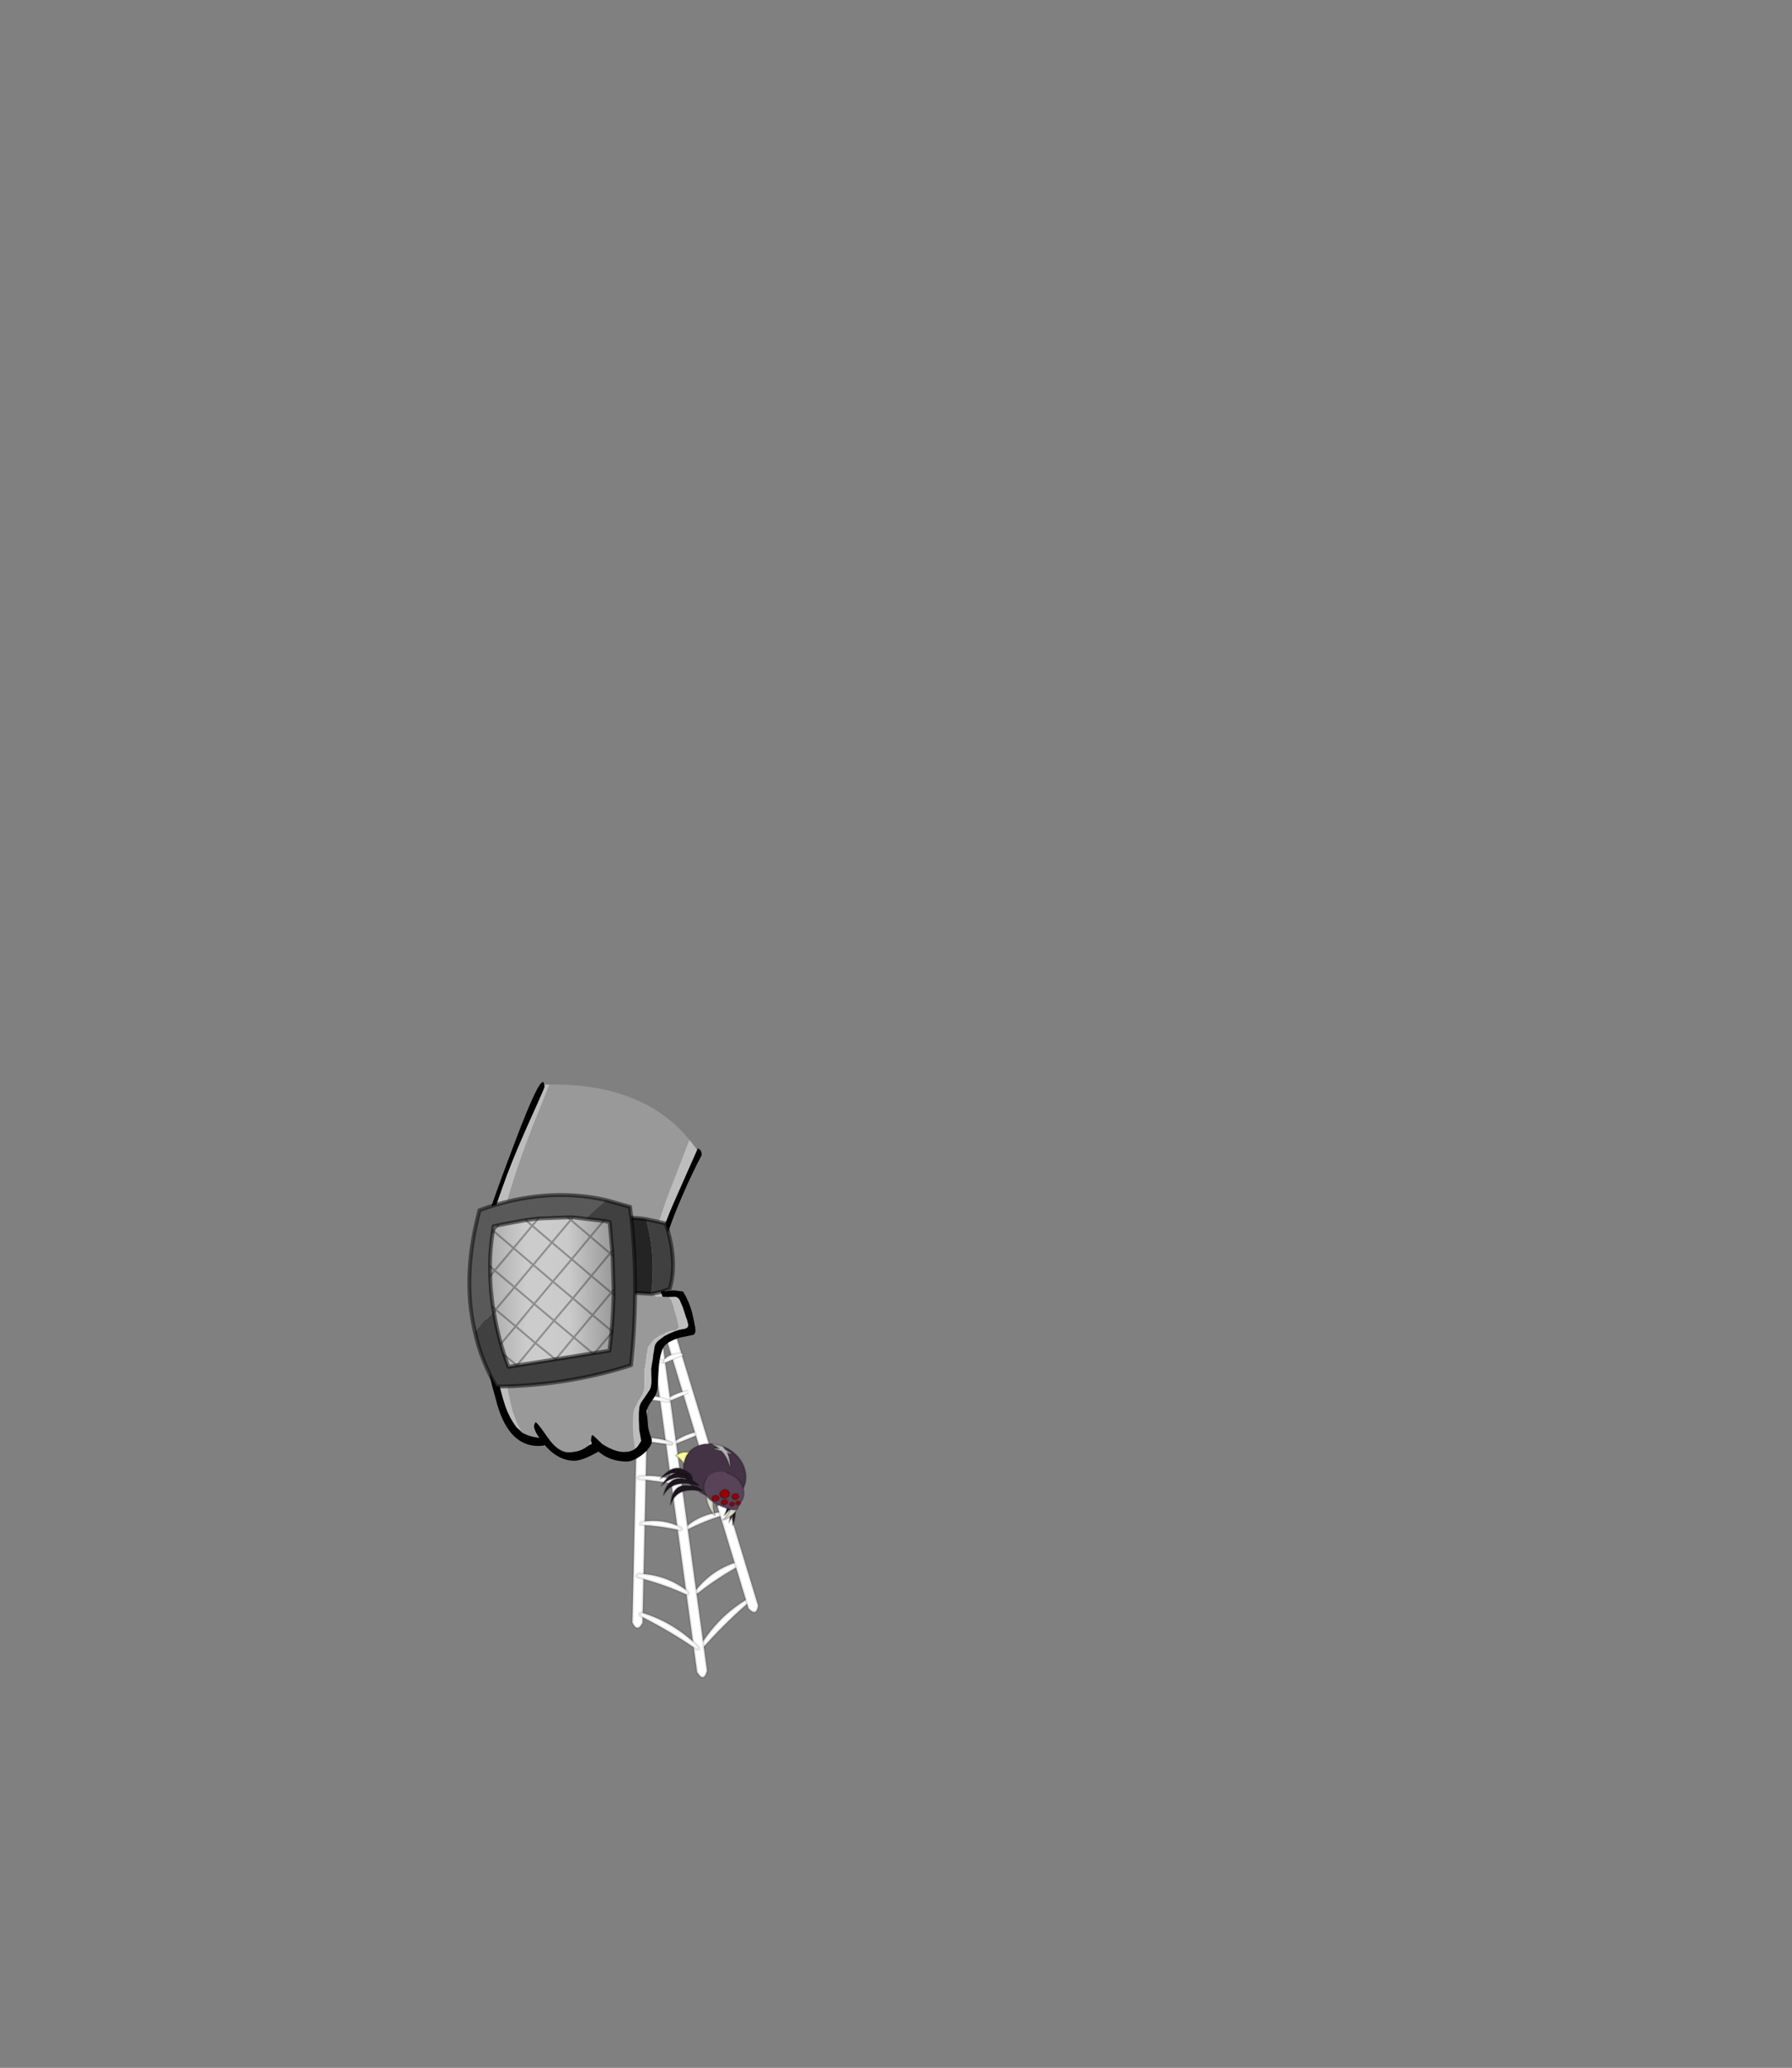 <?xml version="1.0" encoding="UTF-8" standalone="no"?>
<svg xmlns:xlink="http://www.w3.org/1999/xlink" height="531.5px" width="460.6px" xmlns="http://www.w3.org/2000/svg">
  <rect width="100%" height="100%" fill="#808080" stroke="none"/>
  <g transform="matrix(1.0, 0.0, 0.0, 1.0, 193.65, 334.05)">
    <use height="125.25" transform="matrix(0.887, -0.108, 0.108, 0.887, -42.96, -11.738)" width="38.15" xlink:href="#shape0"/>
    <use height="97.55" transform="matrix(1.0, 0.0, 0.0, 1.0, -73.5, -55.95)" width="60.2" xlink:href="#shape1"/>
  </g>
  <defs>
    <g id="shape0" transform="matrix(1.0, 0.0, 0.0, 1.0, 19.1, 62.6)">
      <path d="M-0.55 -61.25 L-15.85 44.65 Q-17.7 47.4 -18.75 44.25 L-3.45 -61.65 Q-1.55 -63.0 -0.55 -61.25" fill="#ffffff" fill-rule="evenodd" stroke="none"/>
      <path d="M-0.55 -61.25 L-15.85 44.65 Q-17.7 47.4 -18.75 44.25 L-3.45 -61.65 Q-1.55 -63.0 -0.55 -61.25 Z" fill="none" stroke="#000000" stroke-linecap="round" stroke-linejoin="round" stroke-opacity="0.102" stroke-width="0.7"/>
      <path d="M10.05 3.5 Q10.65 3.2 9.8 2.65 3.45 2.95 -1.2 5.6 -1.85 6.25 -0.95 6.45 4.85 4.65 10.05 3.5" fill="#ffffff" fill-rule="evenodd" stroke="none"/>
      <path d="M10.05 3.5 Q10.65 3.2 9.8 2.65 3.45 2.95 -1.2 5.6 -1.85 6.25 -0.95 6.45 4.85 4.65 10.05 3.5 Z" fill="none" stroke="#000000" stroke-linecap="round" stroke-linejoin="round" stroke-opacity="0.102" stroke-width="0.7"/>
      <path d="M11.25 16.65 Q11.85 16.35 11.0 15.8 4.6 15.55 0.0 18.75 -0.65 19.4 0.25 19.6 5.15 17.75 11.25 16.65" fill="#ffffff" fill-rule="evenodd" stroke="none"/>
      <path d="M11.25 16.65 Q11.85 16.35 11.0 15.8 4.6 15.55 0.0 18.75 -0.65 19.4 0.25 19.6 5.15 17.75 11.25 16.65 Z" fill="none" stroke="#000000" stroke-linecap="round" stroke-linejoin="round" stroke-opacity="0.102" stroke-width="0.7"/>
      <path d="M8.05 -7.5 Q8.5 -7.7 7.85 -8.1 2.95 -7.9 -0.7 -5.8 -1.2 -5.35 -0.5 -5.2 L8.05 -7.5" fill="#ffffff" fill-rule="evenodd" stroke="none"/>
      <path d="M8.05 -7.5 Q8.5 -7.7 7.85 -8.1 2.95 -7.9 -0.7 -5.8 -1.2 -5.35 -0.5 -5.2 L8.05 -7.5 Z" fill="none" stroke="#000000" stroke-linecap="round" stroke-linejoin="round" stroke-opacity="0.102" stroke-width="0.7"/>
      <path d="M14.25 31.55 Q14.95 31.05 13.95 30.5 6.2 31.65 0.65 37.1 -0.05 38.1 0.95 38.15 6.95 34.45 14.25 31.55" fill="#ffffff" fill-rule="evenodd" stroke="none"/>
      <path d="M14.25 31.55 Q14.95 31.05 13.95 30.5 6.2 31.65 0.65 37.1 -0.05 38.1 0.95 38.15 6.95 34.45 14.25 31.55 Z" fill="none" stroke="#000000" stroke-linecap="round" stroke-linejoin="round" stroke-opacity="0.102" stroke-width="0.7"/>
      <path d="M14.85 42.75 Q15.7 41.9 14.55 41.7 6.1 45.45 -0.1 53.15 -0.95 54.5 0.2 54.2 6.8 48.25 14.85 42.75" fill="#ffffff" fill-rule="evenodd" stroke="none"/>
      <path d="M14.85 42.75 Q15.7 41.9 14.55 41.7 6.1 45.45 -0.1 53.15 -0.95 54.5 0.2 54.2 6.8 48.25 14.85 42.75 Z" fill="none" stroke="#000000" stroke-linecap="round" stroke-linejoin="round" stroke-opacity="0.102" stroke-width="0.7"/>
      <path d="M-0.8 -61.6 L17.75 43.75 Q16.9 46.95 14.9 44.25 L-3.65 -61.1 Q-2.3 -63.0 -0.8 -61.6" fill="#ffffff" fill-rule="evenodd" stroke="none"/>
      <path d="M-0.8 -61.6 L17.75 43.75 Q16.9 46.95 14.9 44.25 L-3.65 -61.1 Q-2.3 -63.0 -0.8 -61.6 Z" fill="none" stroke="#000000" stroke-linecap="round" stroke-linejoin="round" stroke-opacity="0.102" stroke-width="0.7"/>
      <path d="M5.15 -19.3 L-1.7 -17.4 Q-2.35 -17.55 -1.9 -18.0 1.2 -19.75 5.15 -20.1 L5.7 -20.15 5.7 -19.4 5.15 -19.3" fill="#ffffff" fill-rule="evenodd" stroke="none"/>
      <path d="M5.15 -20.1 Q1.2 -19.75 -1.9 -18.0 -2.35 -17.55 -1.7 -17.4 L5.15 -19.3" fill="none" stroke="#000000" stroke-linecap="round" stroke-linejoin="round" stroke-opacity="0.102" stroke-width="0.5"/>
      <path d="M-3.6 -54.35 L-3.7 -61.25 Q-2.05 -63.05 -0.8 -61.25 L-0.7 -54.35 -0.55 -43.5 0.9 60.6 Q-0.5 64.0 -2.0 60.6 L-3.45 -43.5 -3.6 -54.35" fill="#ffffff" fill-rule="evenodd" stroke="none"/>
      <path d="M-3.6 -54.35 L-3.7 -61.25 Q-2.05 -63.05 -0.8 -61.25 L-0.7 -54.35 M-0.55 -43.5 L0.9 60.6 Q-0.5 64.0 -2.0 60.6 L-3.45 -43.5" fill="none" stroke="#000000" stroke-linecap="round" stroke-linejoin="round" stroke-opacity="0.102" stroke-width="0.7"/>
      <path d="M-11.95 3.5 Q-12.6 3.2 -11.75 2.65 -5.45 2.95 -0.65 5.6 0.0 6.25 -0.85 6.45 -6.75 4.65 -11.95 3.5" fill="#ffffff" fill-rule="evenodd" stroke="none"/>
      <path d="M-11.95 3.5 Q-12.6 3.2 -11.75 2.65 -5.45 2.95 -0.65 5.6 0.0 6.25 -0.85 6.45 -6.75 4.65 -11.95 3.5 Z" fill="none" stroke="#000000" stroke-linecap="round" stroke-linejoin="round" stroke-opacity="0.102" stroke-width="0.7"/>
      <path d="M-12.9 16.65 Q-13.55 16.35 -12.7 15.8 -6.25 15.55 -1.6 18.75 -0.95 19.4 -1.8 19.6 -6.85 17.75 -12.9 16.65" fill="#ffffff" fill-rule="evenodd" stroke="none"/>
      <path d="M-12.9 16.65 Q-13.55 16.35 -12.7 15.8 -6.25 15.55 -1.6 18.75 -0.95 19.4 -1.8 19.6 -6.85 17.75 -12.9 16.65 Z" fill="none" stroke="#000000" stroke-linecap="round" stroke-linejoin="round" stroke-opacity="0.102" stroke-width="0.7"/>
      <path d="M-10.1 -7.5 Q-10.55 -7.7 -9.9 -8.1 -5.05 -7.9 -1.3 -5.8 -0.8 -5.35 -1.5 -5.2 L-10.1 -7.5" fill="#ffffff" fill-rule="evenodd" stroke="none"/>
      <path d="M-10.1 -7.5 Q-10.55 -7.7 -9.9 -8.1 -5.05 -7.9 -1.3 -5.8 -0.8 -5.35 -1.5 -5.2 L-10.1 -7.5 Z" fill="none" stroke="#000000" stroke-linecap="round" stroke-linejoin="round" stroke-opacity="0.102" stroke-width="0.5"/>
      <path d="M-8.9 -19.6 Q-9.35 -19.8 -8.75 -20.2 -4.05 -20.0 -0.6 -18.0 -0.05 -17.55 -0.75 -17.4 L-8.9 -19.6" fill="#ffffff" fill-rule="evenodd" stroke="none"/>
      <path d="M-8.9 -19.6 Q-9.35 -19.8 -8.75 -20.2 -4.05 -20.0 -0.6 -18.0 -0.05 -17.55 -0.75 -17.4 L-8.9 -19.6 Z" fill="none" stroke="#000000" stroke-linecap="round" stroke-linejoin="round" stroke-opacity="0.102" stroke-width="0.5"/>
      <path d="M-10.1 -7.5 Q-10.55 -7.7 -9.9 -8.1 -5.05 -7.9 -1.3 -5.8 -0.8 -5.35 -1.5 -5.2 L-10.1 -7.5" fill="#ffffff" fill-rule="evenodd" stroke="none"/>
      <path d="M-10.1 -7.5 Q-10.55 -7.7 -9.9 -8.1 -5.05 -7.9 -1.3 -5.8 -0.8 -5.35 -1.5 -5.2 L-10.1 -7.5 Z" fill="none" stroke="#000000" stroke-linecap="round" stroke-linejoin="round" stroke-opacity="0.102" stroke-width="0.7"/>
      <path d="M-15.65 31.55 Q-16.4 31.05 -15.35 30.5 -7.55 31.65 -2.0 37.1 -1.2 38.1 -2.3 38.15 -8.25 34.45 -15.65 31.55" fill="#ffffff" fill-rule="evenodd" stroke="none"/>
      <path d="M-15.65 31.55 Q-16.4 31.05 -15.35 30.5 -7.55 31.65 -2.0 37.1 -1.2 38.1 -2.3 38.15 -8.25 34.45 -15.65 31.55 Z" fill="none" stroke="#000000" stroke-linecap="round" stroke-linejoin="round" stroke-opacity="0.102" stroke-width="0.7"/>
      <path d="M-16.1 42.75 Q-16.95 41.9 -15.8 41.7 -7.2 45.45 -0.95 53.15 -0.05 54.5 -1.25 54.2 -7.9 48.25 -16.1 42.75" fill="#ffffff" fill-rule="evenodd" stroke="none"/>
      <path d="M-16.1 42.75 Q-16.95 41.9 -15.8 41.7 -7.2 45.45 -0.95 53.15 -0.05 54.5 -1.25 54.2 -7.9 48.25 -16.1 42.75 Z" fill="none" stroke="#000000" stroke-linecap="round" stroke-linejoin="round" stroke-opacity="0.102" stroke-width="0.7"/>
      <path d="M4.75 -30.25 Q5.1 -30.45 4.55 -31.0 1.3 -31.35 -0.85 -29.5 -1.15 -29.0 -0.65 -28.75 L4.75 -30.25" fill="#ffffff" fill-rule="evenodd" stroke="none"/>
      <path d="M4.75 -30.25 Q5.1 -30.45 4.55 -31.0 1.3 -31.35 -0.85 -29.5 -1.15 -29.0 -0.65 -28.75 L4.75 -30.25 Z" fill="none" stroke="#000000" stroke-linecap="round" stroke-linejoin="round" stroke-opacity="0.102" stroke-width="0.5"/>
      <path d="M-7.65 -30.7 Q-8.0 -30.9 -7.45 -31.3 -3.6 -31.35 -0.8 -29.5 -0.45 -29.1 -1.0 -28.9 L-7.65 -30.7" fill="#ffffff" fill-rule="evenodd" stroke="none"/>
      <path d="M-7.65 -30.7 Q-8.0 -30.9 -7.45 -31.3 -3.6 -31.35 -0.8 -29.5 -0.45 -29.1 -1.0 -28.9 L-7.65 -30.7 Z" fill="none" stroke="#000000" stroke-linecap="round" stroke-linejoin="round" stroke-opacity="0.102" stroke-width="0.5"/>
      <path d="M10.65 4.75 Q11.55 5.65 12.4 7.55 14.3 11.3 9.25 13.95 13.0 10.55 10.05 5.35 L9.05 3.9 Q9.85 3.9 10.65 4.75" fill="#1e161e" fill-rule="evenodd" stroke="none"/>
      <path d="M10.05 5.35 Q13.0 10.55 9.25 13.95 14.3 11.3 12.4 7.55 11.55 5.65 10.65 4.75" fill="none" stroke="#000000" stroke-linecap="round" stroke-linejoin="round" stroke-opacity="0.2" stroke-width="0.5"/>
      <path d="M11.1 7.1 Q12.15 7.9 13.2 9.8 15.6 13.45 11.2 16.85 14.2 12.8 10.65 7.8 L9.5 6.35 Q10.25 6.35 11.1 7.1" fill="#1e161e" fill-rule="evenodd" stroke="none"/>
      <path d="M10.65 7.8 Q14.2 12.8 11.2 16.85 15.6 13.45 13.2 9.8 12.15 7.9 11.1 7.1" fill="none" stroke="#000000" stroke-linecap="round" stroke-linejoin="round" stroke-opacity="0.2" stroke-width="0.5"/>
      <path d="M11.15 10.1 Q12.05 10.55 13.2 11.85 15.55 14.4 12.35 18.95 14.35 14.3 10.85 10.9 L9.7 10.0 11.15 10.1" fill="#1e161e" fill-rule="evenodd" stroke="none"/>
      <path d="M10.85 10.9 Q14.35 14.3 12.35 18.95 15.55 14.4 13.2 11.85 12.05 10.55 11.15 10.1" fill="none" stroke="#000000" stroke-linecap="round" stroke-linejoin="round" stroke-opacity="0.2" stroke-width="0.5"/>
      <path d="M10.8 11.4 Q11.75 11.65 13.05 12.8 15.8 14.95 13.3 19.95 14.55 15.05 10.6 12.25 L9.3 11.45 10.8 11.4" fill="#1e161e" fill-rule="evenodd" stroke="none"/>
      <path d="M10.6 12.25 Q14.55 15.05 13.3 19.95 15.8 14.95 13.05 12.8 11.75 11.65 10.8 11.4" fill="none" stroke="#000000" stroke-linecap="round" stroke-linejoin="round" stroke-opacity="0.2" stroke-width="0.5"/>
      <path d="M10.15 -4.05 L12.1 -2.4 10.4 -2.6 12.7 -1.6 Q14.15 0.35 14.55 3.3 14.85 0.8 14.25 -0.95 L15.6 -0.4 13.85 -1.9 13.1 -3.0 14.6 -2.05 Q17.7 0.25 18.55 3.7 19.35 7.2 17.55 9.8 L14.75 13.4 Q13.75 14.45 8.2 11.4 2.65 8.25 1.55 4.75 L1.4 3.75 Q1.0 2.0 1.45 0.55 L1.95 -0.55 2.45 -1.45 3.25 -2.35 Q5.05 -4.0 7.95 -4.2 L10.15 -4.05" fill="#443344" fill-rule="evenodd" stroke="none"/>
      <path d="M3.25 -2.35 L2.45 -1.45 1.95 -0.55 1.45 0.55 Q0.7 -0.9 -0.55 -1.9 1.45 -3.1 3.25 -2.35" fill="#ffff99" fill-rule="evenodd" stroke="none"/>
      <path d="M13.1 -3.0 L13.85 -1.9 15.6 -0.4 14.25 -0.95 Q14.85 0.8 14.55 3.3 14.15 0.35 12.7 -1.6 L10.4 -2.6 12.1 -2.4 10.15 -4.05 13.1 -3.0" fill="#b5b5b5" fill-rule="evenodd" stroke="none"/>
      <path d="M10.15 -4.05 L12.1 -2.4 10.4 -2.6 12.7 -1.6 Q14.15 0.35 14.55 3.3 14.85 0.8 14.25 -0.95 L15.6 -0.4 13.85 -1.9 13.1 -3.0 10.15 -4.05 7.95 -4.2 Q5.05 -4.0 3.25 -2.35 L2.45 -1.45 1.95 -0.55 1.45 0.55 Q1.0 2.0 1.4 3.75 L1.55 4.75 Q2.65 8.25 8.2 11.4 13.75 14.45 14.75 13.4 L17.55 9.8 Q19.35 7.2 18.55 3.7 17.7 0.25 14.6 -2.05 L13.1 -3.0 M1.45 0.55 Q0.7 -0.9 -0.55 -1.9 1.45 -3.1 3.25 -2.35" fill="none" stroke="#000000" stroke-linecap="round" stroke-linejoin="round" stroke-opacity="0.2" stroke-width="0.5"/>
      <path d="M9.45 10.3 Q7.8 13.0 8.55 16.5 L8.1 15.95 Q5.75 11.75 7.55 8.9 L9.45 10.3" fill="#dbdbc7" fill-rule="evenodd" stroke="none"/>
      <path d="M9.45 10.3 Q7.8 13.0 8.55 16.5 L8.1 15.95 Q5.75 11.75 7.55 8.9" fill="none" stroke="#000000" stroke-linecap="round" stroke-linejoin="round" stroke-opacity="0.2" stroke-width="0.5"/>
      <path d="M15.5 14.15 Q15.0 16.85 11.25 18.05 L10.7 18.05 Q13.05 16.4 13.6 13.95 L15.5 14.15" fill="#dbdbc7" fill-rule="evenodd" stroke="none"/>
      <path d="M13.6 13.95 Q13.05 16.4 10.7 18.05 L11.25 18.05 Q15.0 16.85 15.5 14.15" fill="none" stroke="#000000" stroke-linecap="round" stroke-linejoin="round" stroke-opacity="0.2" stroke-width="0.5"/>
      <path d="M7.5 5.65 Q8.65 4.3 10.65 4.2 12.1 4.1 13.4 4.7 L14.9 5.6 Q16.9 7.05 17.45 9.25 18.0 11.5 16.8 13.15 L15.05 15.5 Q14.4 16.15 10.8 14.2 7.25 12.15 6.55 9.95 5.9 7.65 7.15 6.0 L7.5 5.65" fill="#594359" fill-rule="evenodd" stroke="none"/>
      <path d="M13.4 4.7 L14.9 5.6 Q16.9 7.05 17.45 9.25 18.0 11.5 16.8 13.15 L15.05 15.5 Q14.4 16.15 10.8 14.2 7.25 12.15 6.55 9.95 5.9 7.65 7.15 6.0 L7.5 5.65" fill="none" stroke="#000000" stroke-linecap="round" stroke-linejoin="round" stroke-opacity="0.2" stroke-width="0.5"/>
      <path d="M11.05 9.95 Q11.45 9.55 12.0 9.45 12.6 9.45 13.05 9.8 L13.55 10.6 13.15 11.5 Q12.8 11.9 12.2 11.95 L11.2 11.7 Q10.75 11.35 10.65 10.8 10.7 10.35 11.05 9.95" fill="#990000" fill-rule="evenodd" stroke="none"/>
      <path d="M11.05 9.95 Q11.45 9.55 12.0 9.45 12.6 9.45 13.05 9.8 L13.55 10.6 13.15 11.5 Q12.8 11.9 12.2 11.95 L11.2 11.7 Q10.75 11.35 10.65 10.8 10.7 10.35 11.05 9.95 Z" fill="none" stroke="#000000" stroke-linecap="round" stroke-linejoin="round" stroke-opacity="0.2" stroke-width="0.5"/>
      <path d="M9.25 10.75 L10.0 11.0 10.35 11.55 Q10.4 11.95 10.05 12.2 L9.35 12.5 8.6 12.25 Q8.3 12.05 8.3 11.7 8.25 11.3 8.55 11.05 L9.25 10.75" fill="#990000" fill-rule="evenodd" stroke="none"/>
      <path d="M9.25 10.75 L10.0 11.0 10.35 11.55 Q10.4 11.95 10.05 12.2 L9.35 12.5 8.6 12.25 Q8.3 12.05 8.3 11.7 8.25 11.3 8.55 11.05 L9.25 10.75 Z" fill="none" stroke="#000000" stroke-linecap="round" stroke-linejoin="round" stroke-opacity="0.2" stroke-width="0.5"/>
      <path d="M12.3 12.5 L12.65 13.0 12.35 13.6 11.7 13.85 11.1 13.65 10.75 13.15 11.0 12.6 11.7 12.3 12.3 12.5" fill="#990000" fill-rule="evenodd" stroke="none"/>
      <path d="M12.3 12.5 L12.65 13.0 12.35 13.6 11.7 13.85 11.1 13.65 10.75 13.15 11.0 12.6 11.7 12.3 12.3 12.5 Z" fill="none" stroke="#000000" stroke-linecap="round" stroke-linejoin="round" stroke-opacity="0.2" stroke-width="0.5"/>
      <path d="M16.05 11.8 Q16.1 12.2 15.75 12.4 L15.1 12.75 14.35 12.5 14.05 11.95 Q13.95 11.6 14.25 11.3 L15.0 11.0 15.75 11.2 16.05 11.8" fill="#990000" fill-rule="evenodd" stroke="none"/>
      <path d="M16.05 11.8 Q16.1 12.2 15.75 12.4 L15.1 12.75 14.35 12.5 14.05 11.95 Q13.95 11.6 14.25 11.3 L15.0 11.0 15.75 11.2 16.05 11.8 Z" fill="none" stroke="#000000" stroke-linecap="round" stroke-linejoin="round" stroke-opacity="0.2" stroke-width="0.5"/>
      <path d="M14.3 14.3 Q14.15 14.5 13.85 14.5 L13.35 14.35 13.15 13.95 13.3 13.55 Q13.5 13.35 13.8 13.3 L14.3 13.45 14.55 13.85 14.3 14.3" fill="#990000" fill-rule="evenodd" stroke="none"/>
      <path d="M14.3 14.3 Q14.15 14.5 13.85 14.5 L13.35 14.35 13.15 13.95 13.3 13.55 Q13.5 13.35 13.8 13.3 L14.3 13.45 14.55 13.85 14.3 14.3 Z" fill="none" stroke="#000000" stroke-linecap="round" stroke-linejoin="round" stroke-opacity="0.2" stroke-width="0.5"/>
      <path d="M15.65 14.35 L15.15 14.2 14.9 13.8 15.1 13.4 15.55 13.2 16.1 13.35 16.25 13.7 16.1 14.15 15.65 14.35" fill="#990000" fill-rule="evenodd" stroke="none"/>
      <path d="M15.65 14.35 L15.15 14.2 14.9 13.8 15.1 13.4 15.55 13.2 16.1 13.35 16.25 13.7 16.1 14.15 15.65 14.35 Z" fill="none" stroke="#000000" stroke-linecap="round" stroke-linejoin="round" stroke-opacity="0.2" stroke-width="0.5"/>
      <path d="M4.25 8.75 Q-1.55 7.3 -3.75 11.95 -2.6 6.25 1.5 7.0 3.55 7.35 4.7 7.95 5.7 8.5 5.95 9.2 L4.25 8.75" fill="#1e161e" fill-rule="evenodd" stroke="none"/>
      <path d="M4.25 8.75 Q-1.55 7.3 -3.75 11.95 -2.6 6.25 1.5 7.0 3.55 7.35 4.7 7.95" fill="none" stroke="#000000" stroke-linecap="round" stroke-linejoin="round" stroke-opacity="0.2" stroke-width="0.5"/>
      <path d="M3.35 6.9 Q-2.45 4.9 -5.45 8.95 -3.45 3.75 0.75 4.95 2.9 5.5 3.95 6.2 4.95 6.8 5.05 7.6 L3.35 6.9" fill="#1e161e" fill-rule="evenodd" stroke="none"/>
      <path d="M3.35 6.9 Q-2.45 4.9 -5.45 8.95 -3.45 3.75 0.75 4.95 2.9 5.5 3.95 6.2" fill="none" stroke="#000000" stroke-linecap="round" stroke-linejoin="round" stroke-opacity="0.2" stroke-width="0.5"/>
      <path d="M2.35 5.5 Q-1.9 3.05 -5.75 6.25 -2.35 1.9 0.75 3.45 L3.05 4.95 Q3.7 5.6 3.55 6.3 L2.35 5.5" fill="#1e161e" fill-rule="evenodd" stroke="none"/>
      <path d="M2.35 5.5 Q-1.9 3.05 -5.75 6.25 -2.35 1.9 0.75 3.45 L3.05 4.95" fill="none" stroke="#000000" stroke-linecap="round" stroke-linejoin="round" stroke-opacity="0.2" stroke-width="0.5"/>
      <path d="M2.35 4.6 Q-1.45 1.6 -5.8 4.2 -1.75 0.4 1.1 2.35 2.6 3.35 3.15 4.1 3.65 4.9 3.4 5.6 L2.35 4.6" fill="#1e161e" fill-rule="evenodd" stroke="none"/>
      <path d="M2.35 4.6 Q-1.45 1.6 -5.8 4.2 -1.75 0.4 1.1 2.35 2.6 3.35 3.15 4.1" fill="none" stroke="#000000" stroke-linecap="round" stroke-linejoin="round" stroke-opacity="0.2" stroke-width="0.5"/>
    </g>
    <g id="shape1" transform="matrix(1.0, 0.0, 0.0, 1.0, 73.5, 55.95)">
      <path d="M-59.4 34.2 L-60.55 32.15 -61.85 28.7 Q-62.75 25.45 -64.05 17.85 L-66.15 4.5 Q-67.0 -1.3 -66.75 -5.75 L-66.2 -12.7 Q-66.05 -15.25 -65.35 -17.7 -63.9 -23.75 -61.8 -30.25 -59.75 -36.85 -56.15 -46.05 L-54.05 -51.2 -52.5 -55.2 -52.45 -55.3 Q-28.35 -55.6 -16.45 -41.1 L-22.35 -25.85 -25.4 -16.8 -25.95 -14.2 Q-26.7 -10.8 -26.7 -9.45 L-26.3 -5.4 Q-25.95 -2.85 -25.3 -1.35 L-25.1 -0.8 -23.35 -0.75 -21.9 -0.7 -21.2 0.05 -20.5 1.95 -20.5 2.15 -19.7 4.9 -19.65 5.2 -19.25 6.85 -19.3 7.2 -19.5 7.5 -20.0 7.8 -20.0 7.85 Q-22.4 8.15 -24.75 9.7 L-25.25 10.1 Q-27.0 11.45 -27.15 12.65 L-28.0 18.55 -27.95 21.65 Q-27.95 23.0 -28.3 23.9 L-28.5 24.4 -30.15 27.1 -30.5 27.75 Q-30.95 28.65 -30.95 30.3 L-31.0 32.35 -30.9 35.05 -30.6 37.25 -30.55 37.9 -30.55 37.95 -30.8 38.6 Q-31.85 39.2 -33.45 39.15 -35.7 39.1 -38.8 37.15 L-41.3 34.8 -41.6 35.05 -41.75 36.1 -41.7 36.4 -41.75 36.4 -41.95 36.6 -42.0 36.65 -42.0 36.7 -42.15 37.4 -42.95 37.9 Q-44.6 39.15 -47.4 39.25 -50.25 39.3 -53.0 35.25 -55.8 31.2 -56.05 31.55 L-56.4 32.35 Q-56.4 33.35 -55.5 34.8 L-55.0 35.55 -55.3 35.5 Q-57.8 35.15 -59.4 34.2" fill="#999999" fill-rule="evenodd" stroke="none"/>
      <path d="M-52.45 -55.3 L-52.5 -55.2 -54.05 -51.2 -56.15 -46.05 Q-59.75 -36.85 -61.8 -30.25 -63.9 -23.75 -65.35 -17.7 -66.05 -15.25 -66.2 -12.7 L-66.75 -5.75 Q-67.0 -1.3 -66.15 4.5 L-64.05 17.85 Q-62.75 25.45 -61.85 28.7 L-60.55 32.15 -59.4 34.2 -60.9 32.8 -61.1 32.55 Q-62.75 30.3 -63.75 27.45 -64.85 24.35 -66.4 17.1 L-68.9 4.3 Q-69.9 -1.25 -69.65 -5.5 L-69.2 -12.15 Q-69.0 -14.55 -68.3 -16.9 -66.75 -22.7 -64.5 -28.9 -62.3 -35.2 -58.4 -44.0 L-55.35 -50.8 -53.95 -54.0 Q-53.45 -55.25 -53.75 -54.75 L-53.75 -54.8 -53.75 -55.25 -53.55 -55.25 -52.45 -55.3 M-42.15 37.4 L-42.0 36.7 -42.0 36.65 -41.95 36.6 -41.75 36.4 -41.7 36.4 -41.55 37.0 -41.5 37.05 -41.6 37.1 -42.15 37.4 M-30.8 38.6 L-30.55 37.95 -30.55 37.9 -30.6 37.25 -30.9 35.05 -31.0 32.35 -30.95 30.3 Q-30.95 28.65 -30.5 27.75 L-30.15 27.1 -28.5 24.4 -28.3 23.9 Q-27.95 23.0 -27.95 21.65 L-28.0 18.55 -27.15 12.65 Q-27.0 11.45 -25.25 10.1 L-24.75 9.7 Q-22.4 8.15 -20.0 7.85 L-20.0 7.8 -19.5 7.5 -19.3 7.2 -19.25 6.85 -19.65 5.2 -19.7 4.9 -20.5 2.15 -20.5 1.95 -21.2 0.05 -21.9 -0.7 -20.15 -0.75 Q-19.45 -0.75 -18.95 0.05 L-18.15 1.9 -18.1 2.05 -17.25 4.7 -17.1 5.0 -16.7 6.55 -16.95 7.2 -17.55 7.45 -17.55 7.5 -18.2 7.6 Q-20.5 8.0 -22.75 9.3 L-24.4 10.5 Q-25.3 11.3 -25.4 12.1 L-26.25 17.75 -26.2 20.7 Q-26.15 22.45 -26.75 23.35 L-27.4 24.3 -28.95 26.55 -29.3 27.5 -29.45 29.0 -29.45 30.95 -29.35 33.5 -28.85 36.25 -28.85 36.3 -29.7 37.65 -30.05 38.05 -30.8 38.6 M-23.35 -0.75 L-25.1 -0.8 -25.3 -1.35 Q-25.95 -2.85 -26.3 -5.4 L-26.7 -9.45 Q-26.7 -10.8 -25.95 -14.2 L-25.4 -16.8 -22.35 -25.85 -16.45 -41.1 -14.45 -38.5 -20.55 -24.7 Q-22.7 -19.7 -23.85 -16.05 L-24.45 -13.55 Q-25.2 -10.3 -25.2 -9.0 L-24.7 -5.15 Q-24.25 -2.7 -23.55 -1.3 L-23.35 -0.75" fill="#bdbdbd" fill-rule="evenodd" stroke="none"/>
      <path d="M-59.4 34.2 Q-57.8 35.15 -55.3 35.5 L-55.0 35.55 -55.5 34.8 Q-56.4 33.35 -56.4 32.35 L-56.05 31.55 Q-55.8 31.2 -53.0 35.25 -50.25 39.3 -47.4 39.25 -44.6 39.15 -42.95 37.9 L-42.15 37.4 -41.6 37.1 -41.5 37.05 -41.55 37.0 -41.7 36.4 -41.75 36.1 -41.6 35.05 -41.3 34.8 -38.8 37.15 Q-35.7 39.1 -33.45 39.15 -31.85 39.2 -30.8 38.6 L-30.05 38.05 -29.7 37.65 -28.85 36.3 -28.85 36.25 -29.35 33.5 -29.45 30.95 -29.45 29.0 -29.3 27.5 -28.95 26.55 -27.4 24.3 -26.75 23.35 Q-26.15 22.45 -26.2 20.7 L-26.25 17.75 -25.4 12.1 Q-25.3 11.3 -24.4 10.5 L-22.75 9.3 Q-20.5 8.0 -18.2 7.6 L-17.55 7.5 -17.55 7.45 -16.95 7.2 -16.7 6.55 -17.1 5.0 -17.25 4.7 -18.1 2.05 -18.15 1.9 -18.95 0.05 Q-19.45 -0.75 -20.15 -0.75 L-21.9 -0.7 -23.35 -0.75 -23.55 -1.3 Q-24.25 -2.7 -24.7 -5.15 L-25.2 -9.0 Q-25.2 -10.3 -24.45 -13.55 L-23.85 -16.05 Q-22.7 -19.7 -20.55 -24.7 L-14.45 -38.5 -14.3 -38.9 -13.75 -38.55 -13.6 -38.4 Q-13.3 -38.0 -13.3 -37.15 -15.95 -32.15 -18.55 -26.05 -23.8 -13.95 -23.8 -8.05 L-23.3 -4.15 -22.85 -2.35 -22.75 -2.1 -20.45 -2.4 -18.1 -2.1 -17.3 -0.7 Q-15.95 1.95 -15.4 4.95 L-15.25 5.6 Q-14.9 7.3 -14.9 7.9 -14.9 8.8 -15.5 9.05 L-17.85 9.55 Q-19.6 9.8 -21.35 10.75 -23.15 11.65 -23.6 13.4 -24.15 15.1 -24.35 17.7 L-24.6 22.15 Q-24.65 24.05 -25.85 25.65 -27.1 27.25 -27.45 28.55 L-27.15 31.65 Q-27.15 32.95 -26.5 34.85 L-26.1 36.05 -26.2 37.0 -26.6 37.75 -26.65 37.9 -26.75 37.95 Q-27.3 38.85 -28.7 39.95 -30.9 41.6 -32.6 41.6 -36.55 41.6 -39.45 39.35 L-39.8 39.05 -41.4 39.9 Q-44.35 41.4 -46.05 41.4 L-46.35 41.4 Q-47.9 41.35 -49.35 40.7 -51.6 39.75 -53.6 37.4 L-53.6 37.35 -53.8 37.45 -54.25 37.55 -55.3 37.6 Q-62.7 37.6 -65.8 27.1 L-67.25 21.8 -68.5 16.15 -70.2 5.65 Q-71.5 -1.8 -71.5 -5.45 -71.5 -9.15 -70.15 -14.95 -68.8 -20.8 -61.3 -40.5 -54.45 -58.65 -53.8 -55.45 L-53.75 -55.25 -53.75 -54.8 -53.75 -54.75 Q-53.45 -55.25 -53.95 -54.0 L-55.35 -50.8 -58.4 -44.0 Q-62.3 -35.2 -64.5 -28.9 -66.75 -22.7 -68.3 -16.9 -69.0 -14.55 -69.2 -12.15 L-69.65 -5.5 Q-69.9 -1.25 -68.9 4.3 L-66.4 17.1 Q-64.85 24.35 -63.75 27.45 -62.75 30.3 -61.1 32.55 L-60.9 32.8 -59.4 34.2" fill="#000000" fill-rule="evenodd" stroke="none"/>
      <path d="M-26.3 -1.5 Q-25.1 -10.05 -27.1 -18.6 L-27.6 -20.7 -22.55 -19.6 Q-19.4 -10.0 -21.5 -2.8 -23.85 -1.85 -26.3 -1.5" fill="#404040" fill-rule="evenodd" stroke="none"/>
      <path d="M-27.6 -20.7 L-27.1 -18.6 Q-25.1 -10.05 -26.3 -1.5 L-34.5 -2.0 -36.95 -20.7 Q-32.4 -21.45 -27.6 -20.7" fill="#242424" fill-rule="evenodd" stroke="none"/>
      <path d="M-26.3 -1.5 Q-23.85 -1.85 -21.5 -2.8 -19.4 -10.0 -22.55 -19.6 L-27.6 -20.7 Q-32.4 -21.45 -36.95 -20.7 L-34.5 -2.0 -26.3 -1.5 Z" fill="none" stroke="#000000" stroke-linecap="round" stroke-linejoin="round" stroke-opacity="0.502" stroke-width="1.0"/>
      <path d="M-71.6 8.2 L-55.05 -9.45 Q-45.8 -18.65 -37.9 -25.6 L-31.7 -23.85 Q-29.25 -4.35 -31.45 16.85 -47.95 22.15 -66.05 22.35 -70.0 15.7 -71.6 8.2" fill="#404040" fill-rule="evenodd" stroke="none"/>
      <path d="M-37.9 -25.6 Q-45.8 -18.65 -55.05 -9.45 L-71.6 8.2 Q-74.95 -6.0 -70.4 -23.0 -53.55 -29.15 -37.9 -25.6" fill="#595959" fill-rule="evenodd" stroke="none"/>
      <path d="M-37.9 -25.6 Q-53.55 -29.15 -70.4 -23.0 -74.95 -6.0 -71.6 8.2 -70.0 15.7 -66.05 22.35 -47.95 22.15 -31.45 16.85 -29.25 -4.35 -31.7 -23.85 L-37.9 -25.6 Z" fill="none" stroke="#000000" stroke-linecap="round" stroke-linejoin="round" stroke-opacity="0.502" stroke-width="1.0"/>
      <path d="M-67.7 -8.55 Q-67.7 -13.0 -67.0 -17.35 L-66.95 -17.75 -66.8 -18.85 -65.55 -19.15 -58.5 -20.45 -55.3 -20.85 -47.7 -21.15 -46.45 -21.15 -38.5 -20.25 -38.45 -20.25 -36.95 -19.95 -36.3 -12.55 -36.2 -11.35 -35.95 -2.5 -35.95 -1.35 Q-36.05 3.4 -36.45 8.05 L-36.5 8.6 -37.0 13.1 -62.95 17.25 -64.05 14.2 -64.9 11.35 Q-66.05 7.2 -66.7 3.2 L-66.95 1.9 Q-67.55 -2.1 -67.65 -6.05 L-67.7 -8.55" fill="url(#gradient0)" fill-rule="evenodd" stroke="none"/>
      <path d="M-67.0 -17.35 L-66.8 -17.65 -65.55 -19.15 M-66.5 -7.5 L-61.4 -3.2 -56.6 -8.95 -61.65 -13.25 -66.5 -7.5 -67.7 -8.55 M-67.65 -6.05 L-66.5 -7.5 M-61.65 -13.25 L-66.8 -17.65 M-47.7 -21.15 L-46.95 -20.5 -46.45 -21.15 M-46.95 -20.5 L-51.8 -14.7 -46.7 -10.4 -41.9 -16.2 -46.95 -20.5 M-56.6 -8.95 L-51.8 -14.7 -56.85 -19.0 -61.65 -13.25 M-58.5 -20.45 L-56.85 -19.0 -55.3 -20.85 M-56.6 -8.95 L-51.55 -4.65 -46.7 -10.4 -41.65 -6.1 -36.85 -11.9 -41.9 -16.2 -38.5 -20.25 M-46.4 -0.35 L-41.35 3.95 -36.55 -1.8 -41.65 -6.1 -46.4 -0.35 -51.55 -4.65 -56.35 1.1 -51.25 5.4 -46.4 -0.35 M-36.3 -12.55 L-36.85 -11.9 -36.2 -11.35 M-35.95 -2.5 L-36.55 -1.8 -35.95 -1.35 M-51.25 5.4 L-56.05 11.15 -50.85 15.35 -46.15 9.7 -51.25 5.4 M-40.8 13.7 L-36.2 8.25 -41.35 3.95 -46.15 9.7 -41.35 13.75 M-64.05 14.2 L-60.8 16.9 -56.05 11.15 -61.1 6.85 -64.9 11.35 M-61.1 6.85 L-56.35 1.1 -61.4 -3.2 -66.25 2.55 -61.1 6.85 M-66.7 3.2 L-66.25 2.55 -66.95 1.9" fill="none" stroke="#000000" stroke-linecap="round" stroke-linejoin="round" stroke-opacity="0.302" stroke-width="0.5"/>
      <path d="M-67.7 -8.55 Q-67.7 -13.0 -67.0 -17.35 L-66.95 -17.75 -66.8 -18.85 -65.55 -19.15 -58.5 -20.45 -55.3 -20.85 -47.7 -21.15 -46.45 -21.15 -38.5 -20.25 -38.45 -20.25 -36.95 -19.95 -36.3 -12.55 -36.2 -11.35 -35.95 -2.5 -35.95 -1.35 Q-36.05 3.4 -36.45 8.05 L-36.5 8.6 -37.0 13.1 -62.95 17.25 -64.05 14.2 -64.9 11.35 Q-66.05 7.2 -66.7 3.2 L-66.95 1.9 Q-67.55 -2.1 -67.65 -6.05 L-67.7 -8.55 Z" fill="none" stroke="#000000" stroke-linecap="round" stroke-linejoin="round" stroke-opacity="0.502" stroke-width="1.0"/>
    </g>
    <linearGradient gradientTransform="matrix(0.02, -4.0E-4, 5.0E-4, 0.022, -52.55, -2.9)" gradientUnits="userSpaceOnUse" id="gradient0" spreadMethod="pad" x1="-819.2" x2="819.2">
      <stop offset="0.0" stop-color="#a8a8a8"/>
      <stop offset="0.322" stop-color="#cccccc"/>
      <stop offset="0.494" stop-color="#cccccc"/>
      <stop offset="0.659" stop-color="#cacaca"/>
      <stop offset="0.98" stop-color="#9c9c9c"/>
    </linearGradient>
  </defs>
</svg>
